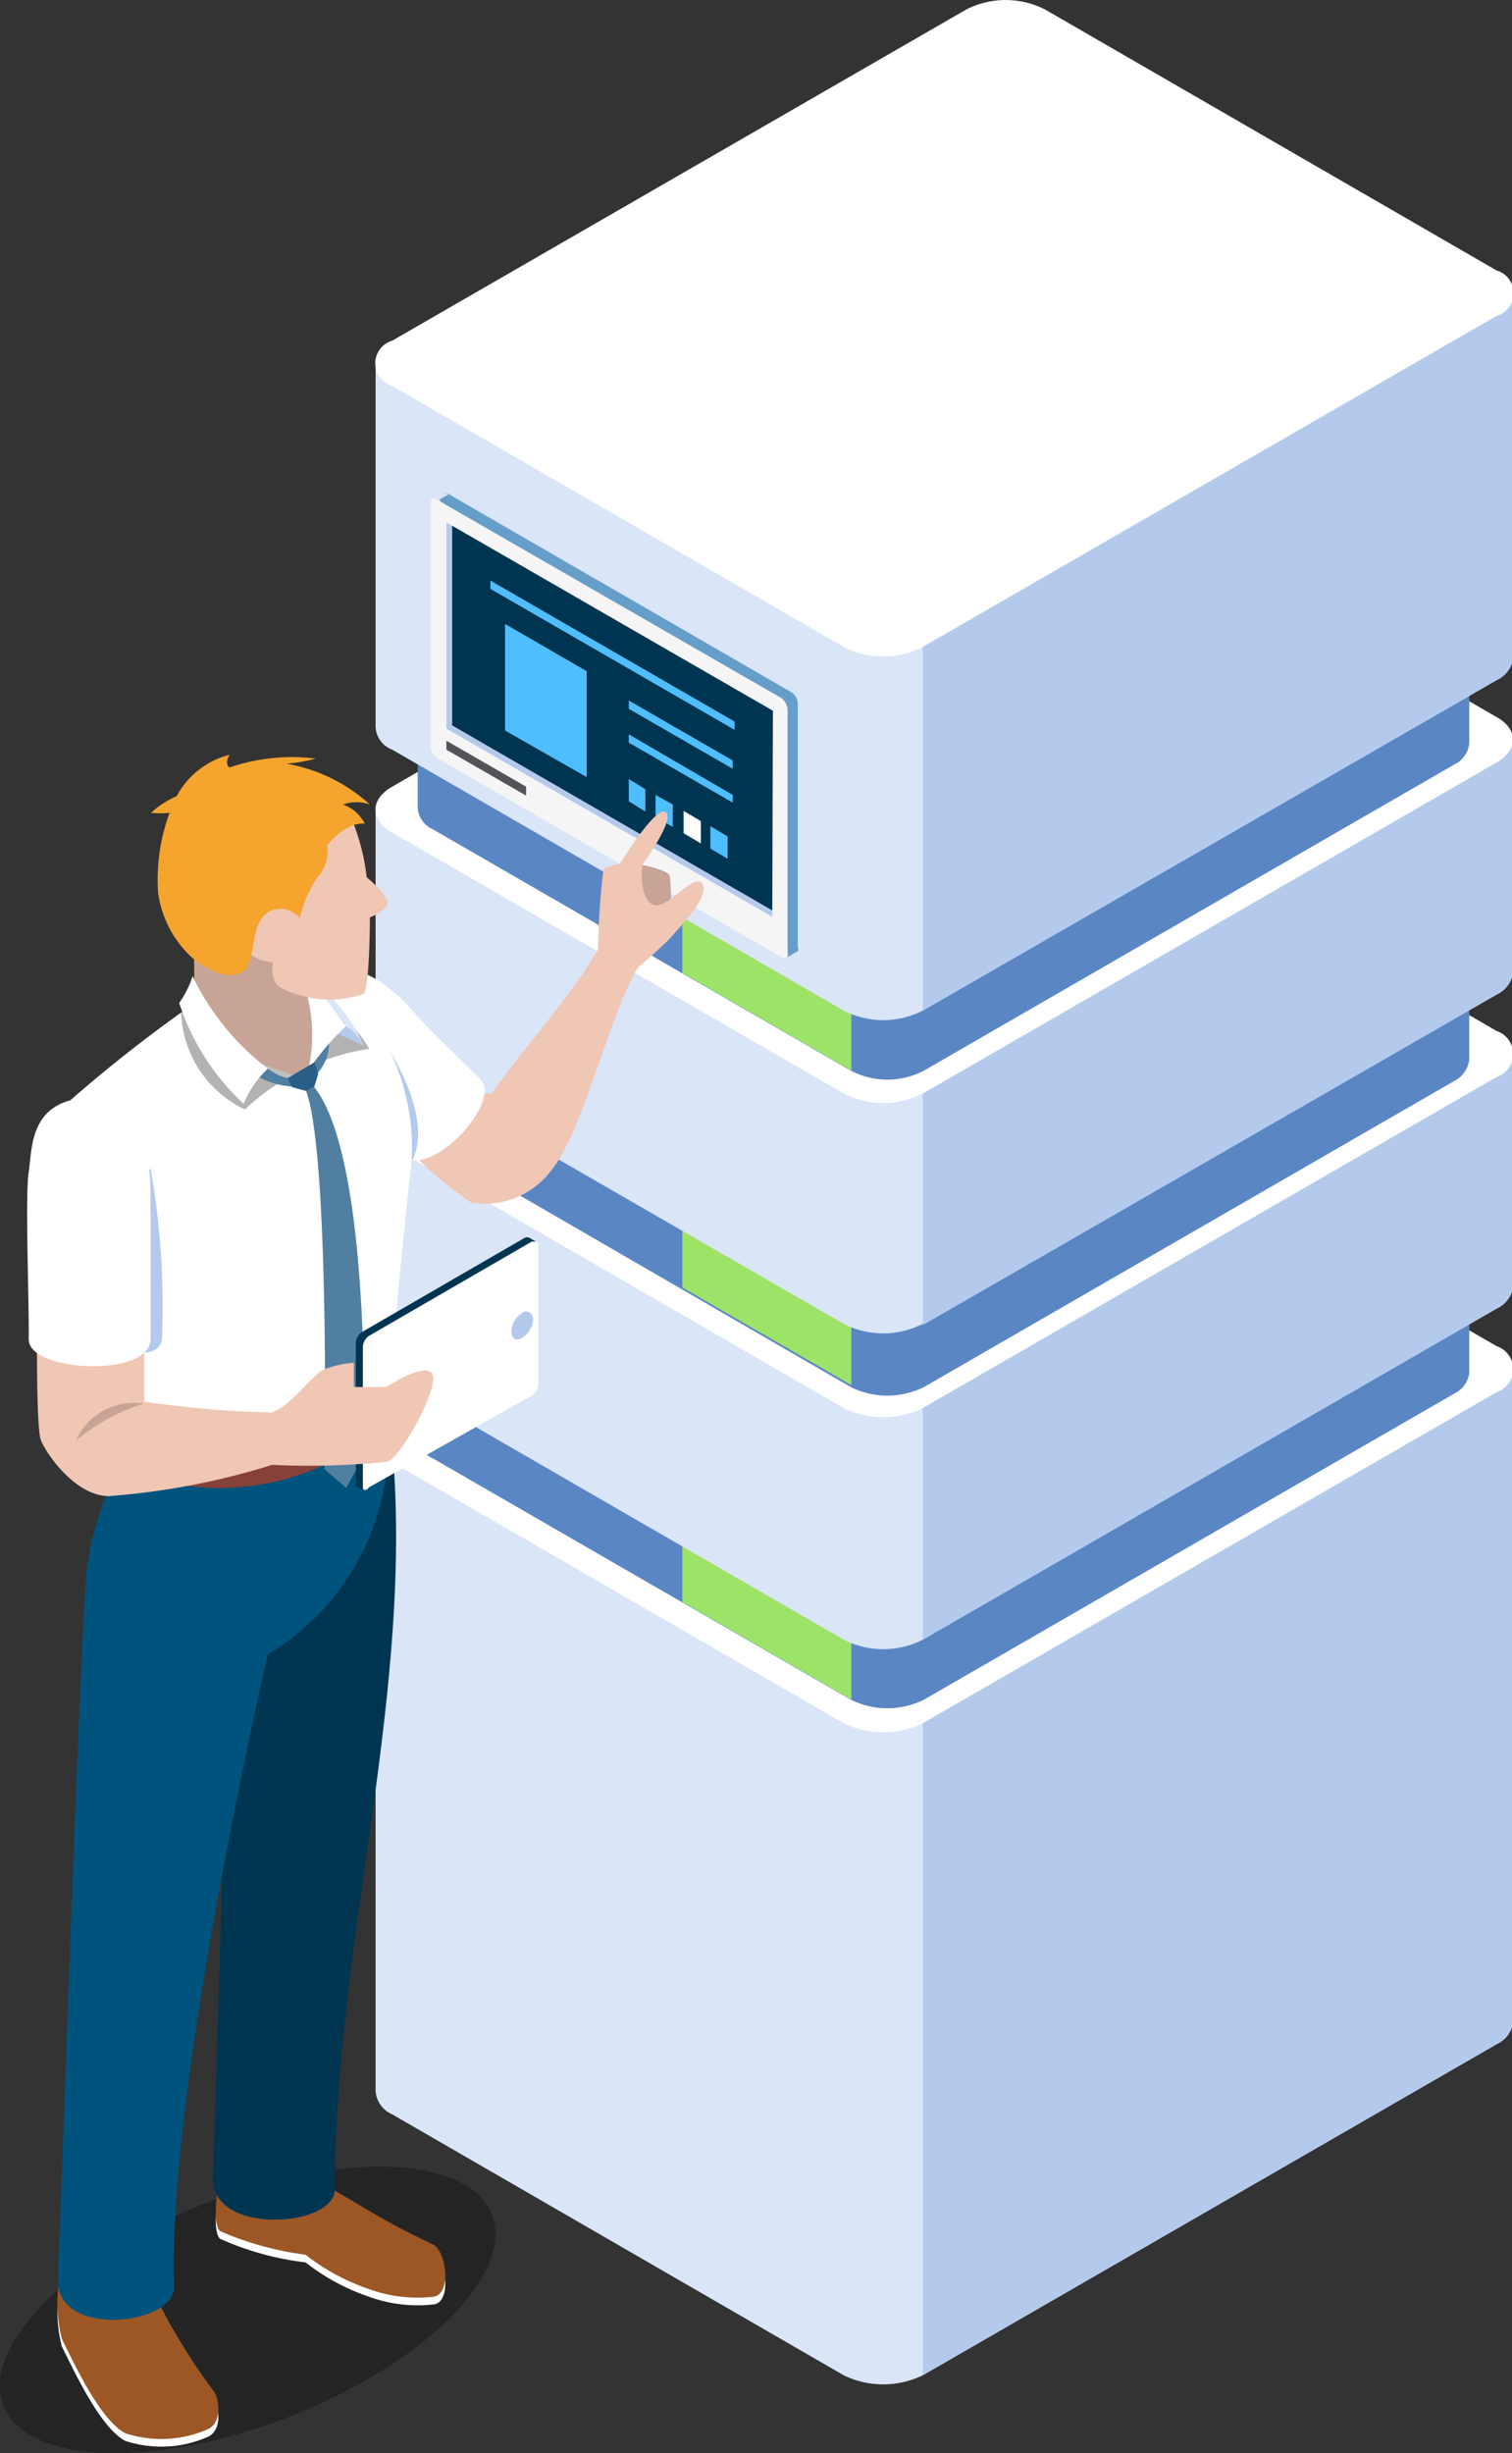 <svg id="Layer_1" data-name="Layer 1" xmlns="http://www.w3.org/2000/svg" viewBox="0 0 23.71 38.45"><rect x="0" y="0" width="23.71" height="38.45" fill="#333333" stroke="none"/><path d="M127.53,348.25v10.22a.43.43,0,0,0,.26.36l7.08,4.09a1.42,1.42,0,0,0,1.24,0l9-5.19a.45.45,0,0,0,.26-.36V347.13Z" transform="translate(-121.64 -325.69)" style="fill:#dae5f8"/><path d="M136.11,347.71v15.21l9-5.19a.45.45,0,0,0,.26-.36V347.13Z" transform="translate(-121.64 -325.69)" style="fill:#b4caed"/><path d="M136.11,352.7a1.42,1.42,0,0,1-1.24,0l-7.08-4.09c-.35-.2-.35-.52,0-.72l9-5.19a1.42,1.42,0,0,1,1.24,0l7.08,4.09a.38.38,0,0,1,0,.72Z" transform="translate(-121.64 -325.69)" style="fill:#fff"/><path d="M128.19,346.9v1.32a.4.4,0,0,0,.24.33l6.55,3.78a1.29,1.29,0,0,0,1.15,0l8.32-4.8a.41.41,0,0,0,.23-.33v-1.31Z" transform="translate(-121.64 -325.69)" style="fill:#5a87c4"/><polygon points="10.7 23.8 10.7 25.11 13.35 26.64 13.35 25.22 10.7 23.8" style="fill:#9de368"/><path d="M136.13,351a1.29,1.29,0,0,1-1.15,0l-6.55-3.79a.35.35,0,0,1,0-.66l8.32-4.8a1.27,1.27,0,0,1,1.14,0l6.56,3.78a.36.36,0,0,1,0,.67Z" transform="translate(-121.64 -325.69)" style="fill:gray"/><path d="M127.53,343.31v3.63a.43.43,0,0,0,.26.36l7.08,4.09a1.36,1.36,0,0,0,1.24,0l9-5.19a.45.45,0,0,0,.26-.36v-3.65Z" transform="translate(-121.64 -325.69)" style="fill:#dae5f8"/><path d="M136.11,342.77v8.62l9-5.19a.45.45,0,0,0,.26-.36v-3.65Z" transform="translate(-121.64 -325.69)" style="fill:#b4caed"/><path d="M136.11,347.76a1.42,1.42,0,0,1-1.24,0l-7.08-4.09c-.35-.2-.35-.52,0-.72l9-5.19a1.42,1.42,0,0,1,1.24,0l7.08,4.09a.38.38,0,0,1,0,.72Z" transform="translate(-121.64 -325.69)" style="fill:#fff"/><path d="M128.19,342v1.31a.4.4,0,0,0,.24.33l6.55,3.79a1.29,1.29,0,0,0,1.15,0l8.32-4.8a.43.43,0,0,0,.23-.34V341Z" transform="translate(-121.64 -325.69)" style="fill:#5a87c4"/><polygon points="10.7 18.87 10.7 20.18 13.35 21.71 13.35 20.47 10.7 18.87" style="fill:#9de368"/><path d="M136.13,346.09a1.29,1.29,0,0,1-1.15,0l-6.55-3.78c-.32-.18-.32-.48,0-.67l8.32-4.8a1.27,1.27,0,0,1,1.14,0l6.56,3.79a.35.35,0,0,1,0,.66Z" transform="translate(-121.64 -325.69)" style="fill:gray"/><path d="M127.53,338.38V342a.43.43,0,0,0,.26.36l7.08,4.08a1.36,1.36,0,0,0,1.24,0l9-5.18a.45.45,0,0,0,.26-.36v-3.65Z" transform="translate(-121.64 -325.69)" style="fill:#dae5f8"/><path d="M136.11,337.85v8.61l9-5.18a.45.45,0,0,0,.26-.36v-3.65Z" transform="translate(-121.64 -325.69)" style="fill:#b4caed"/><path d="M136.11,342.83a1.36,1.36,0,0,1-1.24,0l-7.08-4.09c-.35-.2-.35-.52,0-.72l9-5.18a1.36,1.36,0,0,1,1.24,0l7.08,4.09c.34.19.34.51,0,.71Z" transform="translate(-121.64 -325.69)" style="fill:#fff"/><path d="M128.19,337.05v1.31a.4.4,0,0,0,.24.33l6.55,3.78a1.23,1.23,0,0,0,1.15,0l8.32-4.8a.41.41,0,0,0,.23-.33V336Z" transform="translate(-121.64 -325.69)" style="fill:#5a87c4"/><polygon points="10.7 14.1 10.7 15.25 13.35 16.78 13.35 15.51 10.7 14.1" style="fill:#9de368"/><path d="M136.13,341.16a1.29,1.29,0,0,1-1.15,0l-6.55-3.78c-.32-.18-.32-.48,0-.67l8.32-4.8a1.27,1.27,0,0,1,1.14,0l6.56,3.79a.35.35,0,0,1,0,.66Z" transform="translate(-121.64 -325.69)" style="fill:gray"/><path d="M127.53,331.38v5.71a.4.4,0,0,0,.26.35l7.08,4.09a1.36,1.36,0,0,0,1.24,0l9-5.18a.45.45,0,0,0,.26-.36v-5.72Z" transform="translate(-121.64 -325.69)" style="fill:#dae5f8"/><path d="M136.11,330.85v10.68l9-5.18a.45.45,0,0,0,.26-.36v-5.72Z" transform="translate(-121.64 -325.69)" style="fill:#b4caed"/><path d="M136.11,335.83a1.36,1.36,0,0,1-1.24,0l-7.08-4.09a.37.37,0,0,1,0-.71l9-5.19a1.36,1.36,0,0,1,1.24,0l7.08,4.09a.37.37,0,0,1,0,.71Z" transform="translate(-121.64 -325.69)" style="fill:#fff"/><path d="M128.58,333.42h.07l5.4,3.12a.21.21,0,0,1,.1.17v3.83a.06.06,0,0,1,0,.06h0l-.16.09,0-.17-5.27-3a.22.22,0,0,1-.09-.17v-3.67l0,0-.1-.16.16-.09Z" transform="translate(-121.64 -325.69)" style="fill:#659ec9"/><path d="M128.49,333.52l5.4,3.11a.25.25,0,0,1,.1.17v3.83a.06.06,0,0,1-.1.06l-5.4-3.12a.22.22,0,0,1-.1-.17v-3.83C128.4,333.51,128.44,333.48,128.49,333.52Z" transform="translate(-121.64 -325.69)" style="fill:#f5f5f5"/><polygon points="7.09 11.37 12.11 14.27 12.11 14.37 7 11.42 7 8.19 7.09 8.24 7.09 11.37" style="fill:#b4caed"/><polygon points="12.11 14.27 7.09 11.37 7.09 8.24 12.12 11.14 12.11 14.27" style="fill:#003552"/><polygon points="10.12 12.72 9.86 12.56 9.86 12.21 10.12 12.37 10.12 12.72" style="fill:#4fbeff"/><polygon points="10.55 12.96 10.28 12.81 10.28 12.46 10.55 12.61 10.55 12.96" style="fill:#4fbeff"/><polygon points="10.99 13.22 10.72 13.06 10.72 12.71 10.99 12.87 10.99 13.22" style="fill:#fff"/><polygon points="11.41 13.46 11.14 13.3 11.14 12.95 11.41 13.11 11.41 13.46" style="fill:#4fbeff"/><polygon points="9.2 12.18 7.92 11.45 7.92 9.78 9.2 10.52 9.2 12.18" style="fill:#4fbeff"/><polygon points="8.25 12.47 7 11.75 7 11.61 8.25 12.33 8.25 12.47" style="fill:#535359"/><polygon points="11.52 11.44 7.69 9.23 7.69 9.1 11.52 11.31 11.52 11.44" style="fill:#4fbeff"/><polygon points="11.49 12.05 9.86 11.11 9.86 10.98 11.49 11.92 11.49 12.05" style="fill:#4fbeff"/><polygon points="11.49 12.58 9.86 11.64 9.86 11.51 11.49 12.46 11.49 12.58" style="fill:#4fbeff"/><path d="M122.12,363.86c1,.6,3.41.21,5.29-.88s2.55-2.45,1.51-3.05-3.41-.2-5.28.88S121.08,363.26,122.12,363.86Z" transform="translate(-121.64 -325.69)" style="opacity:0.3"/><path d="M131.67,339.24s.41.07.47.17a2.14,2.14,0,0,1,0,.6l-.37.17-.38-.44Z" transform="translate(-121.64 -325.69)" style="fill:#c7a496"/><path d="M129.19,342.83l.16,0c.4-.58,1.35-1.66,1.67-2.27a10.86,10.86,0,0,1,.08-1.22c0-.07.26-.11.26-.11s.57-.93.72-.81-.36.81-.36.81-.08.49.14.63.65-.51.79-.32-.37.7-.47.82-.46.43-.54.5c-.46.77-.87,2.6-1.36,3.18a1.3,1.3,0,0,1-1.25.5,5.86,5.86,0,0,1-.94-.79A10.84,10.84,0,0,0,129.19,342.83Z" transform="translate(-121.64 -325.69)" style="fill:#f0c6b4"/><path d="M126.53,341.09c.67-.61,1.45.29,1.64.51s.63.64,1,1-.83,1.66-1.28,1.17-1-.92-1.29-1.22S125.79,341.77,126.53,341.09Z" transform="translate(-121.64 -325.69)" style="fill:#fff"/><path d="M128.08,343.91s.45-.53-.42-1.9c-.14-.07,0,1.21,0,1.21Z" transform="translate(-121.64 -325.69)" style="fill:#b4caed"/><path d="M124.68,340.67a4.4,4.4,0,0,1,0,.45l.06.63.67,1,.91.36,1-.52-.25-1.06-.39-.92-1.16-.39A4.26,4.26,0,0,0,124.68,340.67Z" transform="translate(-121.64 -325.69)" style="fill:#c7a496"/><path d="M126.72,360.05c.7.39.81.51,1.71.94.21.11.3.8,0,.82a2.23,2.23,0,0,1-1-.12,3.38,3.38,0,0,1-1-.54,4.56,4.56,0,0,1-1.34-.37c-.15-.15,0-.87,0-.87S126.59,360,126.72,360.05Z" transform="translate(-121.64 -325.69)" style="fill:#fff"/><path d="M124,361.64a9.51,9.51,0,0,0,1,1.66c.06.09.14.46-.09.58a1.81,1.81,0,0,1-1.3.07c-.41-.2-.86-1.21-1-1.48a2.26,2.26,0,0,1-.05-.86S124,361.51,124,361.64Z" transform="translate(-121.64 -325.69)" style="fill:#fff"/><path d="M126.72,359.93c.7.39.81.51,1.71.94.21.1.3.79,0,.82a2.23,2.23,0,0,1-1-.12,3.38,3.38,0,0,1-1-.54,4.9,4.9,0,0,1-1.34-.37c-.15-.15,0-.87,0-.87S126.59,359.87,126.72,359.93Z" transform="translate(-121.64 -325.69)" style="fill:#9c5725"/><path d="M127.78,348.24c.38,3.94-.89,7.84-.89,11.77,0,.59-1.94.73-1.91-.19.11-3.31.28-10,.37-11s1.17-.7,1.17-.7S127.63,347.83,127.78,348.24Z" transform="translate(-121.64 -325.69)" style="fill:#003552"/><path d="M124,361.52a9.51,9.51,0,0,0,1,1.66c.06.08.14.46-.09.58a1.81,1.81,0,0,1-1.3.07c-.41-.2-.86-1.21-1-1.48a2.26,2.26,0,0,1-.05-.86S124,361.39,124,361.52Z" transform="translate(-121.64 -325.69)" style="fill:#9c5725"/><path d="M127.73,348.3a3.88,3.88,0,0,1-1.89,3.32s-1.58,6.76-1.47,9.92c0,.6-1.85.8-1.82-.12.12-3.31.36-10.2.45-11.13a4.68,4.68,0,0,1,.59-1.74S127.66,348.18,127.73,348.3Z" transform="translate(-121.64 -325.69)" style="fill:#00537d"/><path d="M127.78,347.31v.63a3.94,3.94,0,0,1-3.13,1.05c-.93-.1-1.1-.57-1.1-.57v-.53Z" transform="translate(-121.64 -325.69)" style="fill:#85413a"/><path d="M122.67,343a22.47,22.47,0,0,1,1.84-1.46c.21.18,1.36,1.06,1.36,1.06l.56,0,.19-.29a2.44,2.44,0,0,0,0-1.29c.09.05.44.18.44.18a3.46,3.46,0,0,1,1,3c-.16,1.53-.26,2.47-.24,2.87s-1.78,1.34-2.87,1.26-1.46-.46-1.51-.75a10.37,10.37,0,0,0-.3-1.81C123,345.47,122.88,343.46,122.67,343Z" transform="translate(-121.64 -325.69)" style="fill:#fff"/><path d="M123.9,346.89s.28,0,.28-.23A12.25,12.25,0,0,0,124,344l-.43.71v1.42Z" transform="translate(-121.64 -325.69)" style="fill:#b4caed"/><path d="M126.52,342.4a3.2,3.2,0,0,1,.91-.27,1.9,1.9,0,0,0-.57-.62l-.16.09A7.66,7.66,0,0,1,126.52,342.4Z" transform="translate(-121.64 -325.69)" style="opacity:0.3"/><path d="M126.23,342.54a3.56,3.56,0,0,0-.75.54,1.75,1.75,0,0,1-1-1.57l1.19,1Z" transform="translate(-121.64 -325.69)" style="opacity:0.3"/><path d="M126.44,342.79c.37,1,.29,5.93.29,5.93l.34.29.27-.49s.15-4.66-.78-5.8a.14.14,0,0,0-.13-.09A.36.36,0,0,1,126.44,342.79Z" transform="translate(-121.64 -325.69)" style="fill:#517fa2"/><path d="M127.34,342.08a2.46,2.46,0,0,0-.78-1,3.2,3.2,0,0,0,.26.57Z" transform="translate(-121.64 -325.69)" style="fill:#dae5f8"/><path d="M127.06,341.78c.16.05.28.3.28.3a4.19,4.19,0,0,0-.43-.19Z" transform="translate(-121.64 -325.69)" style="fill:#b4caed"/><path d="M126.56,342.34a.75.75,0,0,0,.15-.29s.07,0,.09,0a.71.71,0,0,1-.18.46l-.07-.09Z" transform="translate(-121.64 -325.69)" style="fill:#517fa2"/><path d="M126.47,342.48a2.48,2.48,0,0,0-.24-1.76,9.9,9.9,0,0,1,.83,1.06A3.74,3.74,0,0,0,126.47,342.48Z" transform="translate(-121.64 -325.69)" style="fill:#fff"/><path d="M126.15,342.59a3.11,3.11,0,0,1-.52-.28c-.1,0-.14.12-.12.14a1.3,1.3,0,0,0,.7.27l0-.09Z" transform="translate(-121.64 -325.69)" style="fill:#517fa2"/><path d="M125.84,342.44c.33.24.47.12.47.12A6.4,6.4,0,0,1,125,342a1.07,1.07,0,0,0,.61.44Z" transform="translate(-121.64 -325.69)" style="fill:#bcbec0"/><polygon points="4.51 16.9 4.93 16.65 4.99 16.83 4.93 17.03 4.8 17.1 4.58 17.04 4.51 16.9" style="fill:#295e87"/><path d="M124.45,341.41a1.48,1.48,0,0,0,.21-.42,4,4,0,0,0,1.18,1.45,1.6,1.6,0,0,0-.38.55A3.71,3.71,0,0,1,124.45,341.41Z" transform="translate(-121.64 -325.69)" style="fill:#fff"/><path d="M127.16,338.54a3.37,3.37,0,0,1,.23.9s.35.29.33.41-.28.22-.28.22,0,1.1-.1,1.2a1.67,1.67,0,0,1-1.26-.08c-.23-.09-.16-.42-.16-.42s-.36,0-.42-.26-.12-1-.12-1l1-1.08S127.12,338.52,127.16,338.54Z" transform="translate(-121.64 -325.69)" style="fill:#f0c6b4"/><path d="M125.46,340.91c.2-.15.09-.73.38-.92a.39.39,0,0,1,.5.09,2,2,0,0,1,.27-.63.61.61,0,0,0,.16-.51s.29-.37.59-.34a.62.62,0,0,0-.34-.3.62.62,0,0,1,.42,0,2.6,2.6,0,0,0-1.31-.64,2.43,2.43,0,0,0,.46-.08,3,3,0,0,0-1.35.14s-.09-.05,0-.2a1.31,1.31,0,0,0-.83.65,1.33,1.33,0,0,0-.4.26,1.36,1.36,0,0,0,.29,0,3,3,0,0,0-.18,1.26,1.7,1.7,0,0,0,.52,1C124.92,340.93,125.26,341.06,125.46,340.91Z" transform="translate(-121.64 -325.69)" style="fill:#f5a52e"/><path d="M127.26,349h0l.1.06.16-.29,2.25-1.3a.24.24,0,0,0,.1-.18v-1.84l.17-.3-.1-.06h0a.09.09,0,0,0-.07,0l-2.54,1.47a.22.22,0,0,0-.11.18v2.18a.12.12,0,0,0,0,.07h0Z" transform="translate(-121.64 -325.69)" style="fill:#003552"/><path d="M127.33,349V346.8a.22.22,0,0,1,.11-.18l2.54-1.47c.06,0,.1,0,.1.06v2.19a.22.22,0,0,1-.11.17L127.43,349C127.37,349.07,127.33,349.05,127.33,349Z" transform="translate(-121.64 -325.69)" style="fill:#fff"/><path d="M130,346.37a.37.37,0,0,1-.17.29c-.1.06-.17,0-.17-.1a.34.34,0,0,1,.17-.29C129.89,346.21,130,346.26,130,346.37Z" transform="translate(-121.64 -325.69)" style="fill:#b4caed"/><path d="M123.9,346.66v1a16.26,16.26,0,0,0,2,.17c.29-.09.63-.58.81-.67a1.56,1.56,0,0,1,.48-.11v.38l.51,0s.62-.41.72-.2-.46,1.26-.7,1.37a11.94,11.94,0,0,1-1.81.05,11.45,11.45,0,0,1-2.56.49c-.54,0-1-.69-1.07-.88s-.06-1.61-.06-1.61Z" transform="translate(-121.64 -325.69)" style="fill:#f0c6b4"/><path d="M123.9,347.69a3,3,0,0,0-1.07.58A1,1,0,0,1,123.9,347.69Z" transform="translate(-121.64 -325.69)" style="fill:#c7a496"/><path d="M123.09,342.89c.91,0,.91,1.27.91,1.56,0,.78,0,1.62,0,2.23s-1.92.52-1.91,0-.06-2.24,0-2.62S122.09,342.91,123.09,342.89Z" transform="translate(-121.64 -325.69)" style="fill:#fff"/></svg>